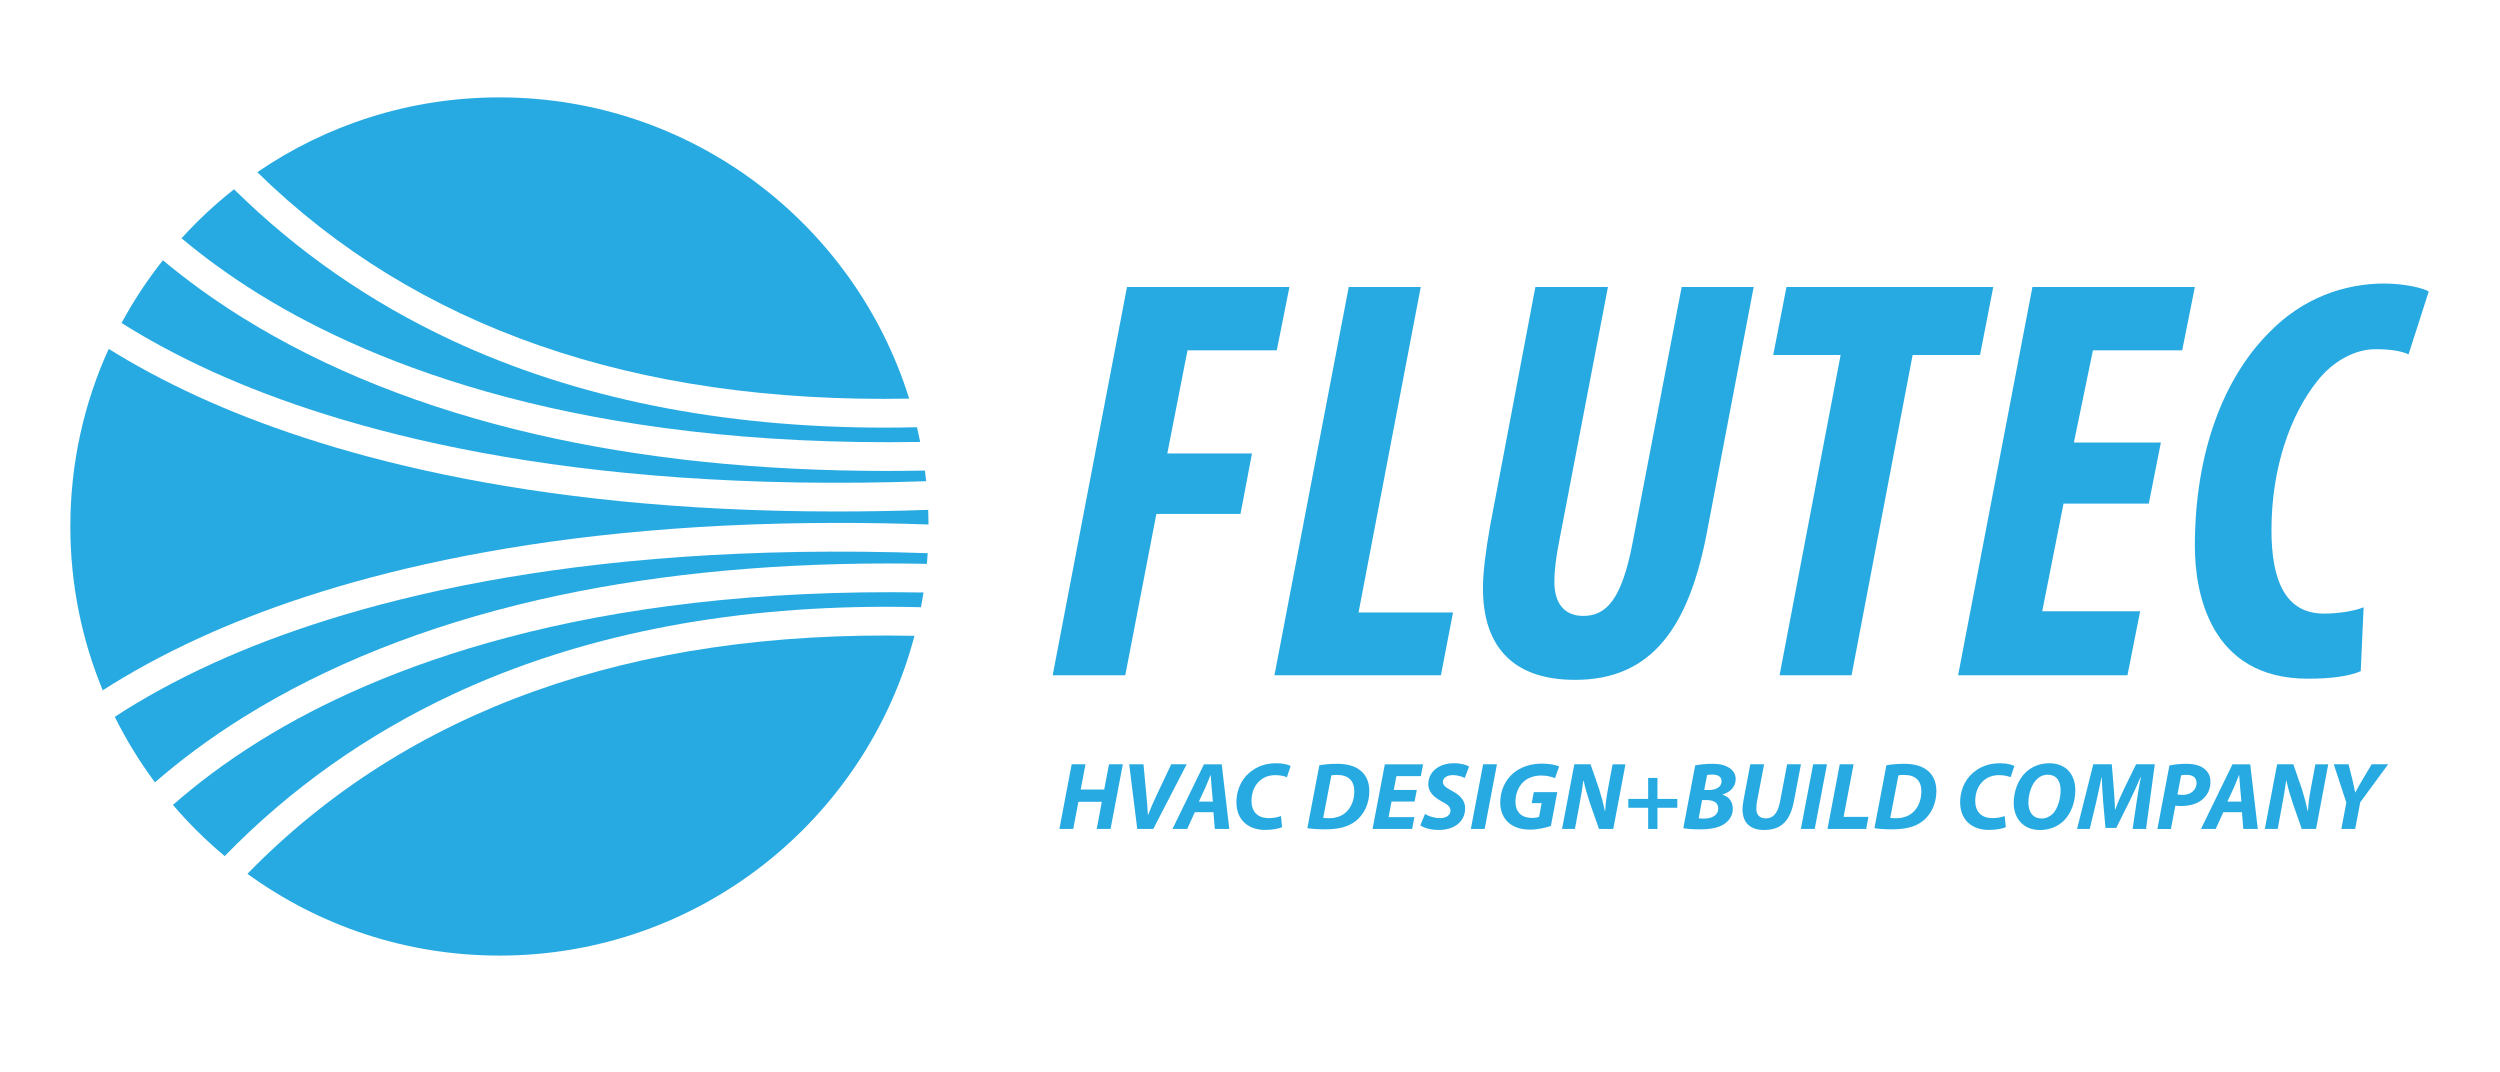 <?xml version="1.0" encoding="utf-8"?>
<!-- Generator: Adobe Illustrator 16.0.0, SVG Export Plug-In . SVG Version: 6.00 Build 0)  -->
<!DOCTYPE svg PUBLIC "-//W3C//DTD SVG 1.1//EN" "http://www.w3.org/Graphics/SVG/1.1/DTD/svg11.dtd">
<svg version="1.1" xmlns="http://www.w3.org/2000/svg" xmlns:xlink="http://www.w3.org/1999/xlink" x="0px" y="0px"
	 width="312.513px" height="134px" viewBox="0 0 312.513 134" enable-background="new 0 0 312.513 134" xml:space="preserve">
<g id="Layer_2">
</g>
<g id="Layer_1">
	<g>
		<path fill="#27AAE1" d="M140.881,35.876h20.306l-1.584,7.921h-11.161l-2.521,12.889h10.585l-1.439,7.561h-10.514l-3.888,20.162
			h-9.073L140.881,35.876z"/>
		<path fill="#27AAE1" d="M168.601,35.876h9.001l-7.776,40.684h11.809l-1.512,7.849h-20.811L168.601,35.876z"/>
		<path fill="#27AAE1" d="M201.001,35.876l-6.048,31.539c-0.433,2.16-0.648,3.889-0.648,5.329c0,2.808,1.368,4.249,3.601,4.249
			c2.88,0,4.824-2.016,6.192-9.217l6.12-31.899h9.001l-5.832,30.603c-2.232,11.737-6.769,18.506-16.489,18.506
			c-7.921,0-11.521-4.32-11.521-11.449c0-2.088,0.36-4.68,0.864-7.632l5.688-30.027H201.001z"/>
		<path fill="#27AAE1" d="M230.088,44.373h-8.425l1.656-8.497h25.851l-1.656,8.497h-8.425l-7.633,40.036h-9.001L230.088,44.373z"/>
		<path fill="#27AAE1" d="M268.609,62.95h-10.656l-2.664,13.465h12.24l-1.584,7.993h-21.17l9.289-48.532h20.306l-1.584,7.921
			h-11.161l-2.376,11.521h10.873L268.609,62.95z"/>
		<path fill="#27AAE1" d="M295.104,83.904c-1.512,0.648-3.744,0.936-6.624,0.936c-12.313,0-14.113-10.945-14.113-16.562
			c0-11.737,3.601-21.026,9.289-26.714c4.176-4.32,9.433-6.121,14.401-6.121c2.447,0,4.968,0.576,5.544,1.008l-2.521,7.849
			c-0.936-0.432-2.231-0.648-4.176-0.648c-2.521,0-5.329,1.512-7.272,4.032c-3.312,4.176-5.688,10.801-5.688,18.578
			c0,6.265,1.728,10.441,6.552,10.441c1.729,0,3.745-0.288,4.969-0.792L295.104,83.904z"/>
	</g>
	<g>
		<path fill="#27AAE1" d="M135.694,95.541l-0.6,3.154h2.938l0.6-3.154h1.727l-1.535,8.083h-1.727l0.636-3.394h-2.927l-0.647,3.394
			h-1.728l1.535-8.083H135.694z"/>
		<path fill="#27AAE1" d="M142.163,103.624l-1.007-8.083h1.786l0.36,3.85c0.084,0.852,0.144,1.643,0.191,2.483h0.024
			c0.3-0.792,0.684-1.655,1.079-2.495l1.812-3.838h1.931l-4.174,8.083H142.163z"/>
		<path fill="#27AAE1" d="M149.363,101.525l-0.96,2.099h-1.835l3.934-8.083h2.219l0.948,8.083h-1.812l-0.168-2.099H149.363z
			 M151.618,100.206l-0.156-1.739c-0.036-0.444-0.084-1.091-0.12-1.583h-0.023c-0.204,0.492-0.433,1.115-0.648,1.583l-0.804,1.739
			H151.618z"/>
		<path fill="#27AAE1" d="M160.269,103.396c-0.432,0.192-1.164,0.348-2.135,0.348c-2.135,0-3.574-1.295-3.574-3.43
			c0-1.811,0.815-3.227,2.039-4.042c0.839-0.587,1.835-0.863,2.974-0.863c0.876,0,1.535,0.204,1.764,0.348l-0.468,1.403
			c-0.24-0.12-0.768-0.264-1.464-0.264c-0.695,0-1.354,0.216-1.847,0.624c-0.684,0.552-1.115,1.475-1.115,2.603
			c0,1.283,0.72,2.146,2.146,2.146c0.564,0,1.128-0.096,1.535-0.264L160.269,103.396z"/>
		<path fill="#27AAE1" d="M164.927,95.66c0.684-0.12,1.451-0.18,2.23-0.18c1.26,0,2.268,0.288,2.951,0.875
			c0.647,0.54,1.055,1.343,1.067,2.531c0,1.559-0.66,2.914-1.667,3.718c-0.936,0.744-2.123,1.067-3.874,1.067
			c-0.972,0-1.812-0.072-2.207-0.144L164.927,95.66z M165.407,102.233c0.204,0.036,0.456,0.048,0.756,0.048
			c0.936,0,1.763-0.336,2.291-0.947c0.552-0.624,0.839-1.463,0.839-2.435c0-1.271-0.707-2.027-2.135-2.027
			c-0.3,0-0.552,0.012-0.731,0.048L165.407,102.233z"/>
		<path fill="#27AAE1" d="M176.83,100.194h-2.879l-0.372,1.955h3.227l-0.276,1.475h-4.953l1.535-8.083h4.786l-0.288,1.475h-3.047
			l-0.336,1.727h2.879L176.83,100.194z"/>
		<path fill="#27AAE1" d="M178.128,101.753c0.479,0.288,1.163,0.516,1.906,0.516c0.672,0,1.283-0.312,1.283-0.947
			c0-0.456-0.348-0.755-1.091-1.139c-0.864-0.468-1.68-1.092-1.68-2.147c0-1.631,1.428-2.626,3.19-2.626
			c0.983,0,1.56,0.216,1.907,0.408l-0.54,1.439c-0.264-0.144-0.839-0.372-1.511-0.36c-0.804,0-1.224,0.408-1.224,0.852
			c0,0.468,0.492,0.756,1.176,1.14c0.983,0.516,1.606,1.175,1.606,2.135c0,1.799-1.487,2.723-3.286,2.723
			c-1.127,0-1.931-0.288-2.314-0.576L178.128,101.753z"/>
		<path fill="#27AAE1" d="M187.126,95.541l-1.535,8.083h-1.727l1.535-8.083H187.126z"/>
		<path fill="#27AAE1" d="M193.869,103.252c-0.624,0.204-1.595,0.456-2.614,0.456c-1.115,0-2.027-0.288-2.699-0.888
			c-0.647-0.576-1.019-1.463-1.019-2.495c0-1.511,0.623-2.818,1.654-3.694c0.912-0.755,2.159-1.175,3.562-1.175
			c1.056,0,1.835,0.204,2.146,0.36l-0.516,1.463c-0.372-0.167-0.995-0.335-1.715-0.335c-0.804,0-1.523,0.228-2.062,0.647
			c-0.696,0.552-1.164,1.511-1.164,2.615c0,1.355,0.804,2.039,2.075,2.039c0.396,0,0.684-0.06,0.875-0.144l0.324-1.703h-1.247
			l0.264-1.379h2.938L193.869,103.252z"/>
		<path fill="#27AAE1" d="M195.264,103.624l1.535-8.083h2.027l1.067,3.082c0.324,1.032,0.54,1.871,0.731,2.759h0.036
			c0.036-0.828,0.144-1.715,0.372-2.902l0.552-2.938h1.606l-1.522,8.083h-1.787l-1.128-3.226c-0.359-1.091-0.575-1.823-0.791-2.819
			l-0.036,0.012c-0.096,0.78-0.288,1.931-0.528,3.202l-0.527,2.831H195.264z"/>
		<path fill="#27AAE1" d="M207.191,97.244v2.626h2.482v1.104h-2.482v2.65h-1.164v-2.65h-2.482V99.87h2.482v-2.626H207.191z"/>
		<path fill="#27AAE1" d="M211.908,95.672c0.576-0.108,1.319-0.192,2.123-0.192c0.84,0,1.464,0.108,2.003,0.432
			c0.54,0.276,0.936,0.792,0.936,1.476c0,1.019-0.756,1.667-1.631,1.919v0.036c0.779,0.24,1.271,0.875,1.271,1.763
			c0,0.863-0.468,1.499-1.104,1.919c-0.684,0.456-1.703,0.647-3.047,0.647c-0.911,0-1.643-0.06-2.038-0.144L211.908,95.672z
			 M212.34,102.293c0.203,0.024,0.407,0.036,0.659,0.036c0.936,0,1.787-0.372,1.787-1.271c0-0.804-0.672-1.043-1.476-1.043h-0.539
			L212.34,102.293z M213.036,98.755h0.575c0.948,0,1.596-0.408,1.596-1.092c0-0.587-0.479-0.839-1.14-0.839
			c-0.3,0-0.54,0.024-0.672,0.06L213.036,98.755z"/>
		<path fill="#27AAE1" d="M220.523,95.541l-0.888,4.653c-0.06,0.276-0.084,0.6-0.084,0.959c0,0.647,0.396,1.151,1.176,1.151
			c0.899,0,1.499-0.6,1.787-2.099l0.888-4.666h1.727l-0.876,4.593c-0.468,2.447-1.547,3.622-3.741,3.622
			c-1.667,0-2.687-0.852-2.687-2.579c0-0.348,0.048-0.744,0.12-1.127l0.852-4.509H220.523z"/>
		<path fill="#27AAE1" d="M228.383,95.541l-1.535,8.083h-1.728l1.535-8.083H228.383z"/>
		<path fill="#27AAE1" d="M229.98,95.541h1.728l-1.247,6.572h3.105l-0.287,1.511h-4.834L229.98,95.541z"/>
		<path fill="#27AAE1" d="M235.812,95.66c0.684-0.12,1.451-0.18,2.23-0.18c1.26,0,2.268,0.288,2.951,0.875
			c0.647,0.54,1.055,1.343,1.067,2.531c0,1.559-0.66,2.914-1.667,3.718c-0.936,0.744-2.123,1.067-3.874,1.067
			c-0.972,0-1.812-0.072-2.207-0.144L235.812,95.66z M236.292,102.233c0.204,0.036,0.456,0.048,0.756,0.048
			c0.936,0,1.763-0.336,2.291-0.947c0.552-0.624,0.839-1.463,0.839-2.435c0-1.271-0.707-2.027-2.135-2.027
			c-0.3,0-0.552,0.012-0.731,0.048L236.292,102.233z"/>
		<path fill="#27AAE1" d="M250.738,103.396c-0.432,0.192-1.164,0.348-2.135,0.348c-2.135,0-3.574-1.295-3.574-3.43
			c0-1.811,0.815-3.227,2.039-4.042c0.839-0.587,1.835-0.863,2.974-0.863c0.876,0,1.535,0.204,1.764,0.348l-0.468,1.403
			c-0.24-0.12-0.768-0.264-1.464-0.264c-0.695,0-1.354,0.216-1.847,0.624c-0.684,0.552-1.115,1.475-1.115,2.603
			c0,1.283,0.72,2.146,2.146,2.146c0.564,0,1.128-0.096,1.535-0.264L250.738,103.396z"/>
		<path fill="#27AAE1" d="M259.424,98.779c0,1.475-0.516,2.902-1.439,3.814c-0.755,0.731-1.774,1.163-2.986,1.163
			c-2.099,0-3.274-1.487-3.274-3.37c0-1.463,0.54-2.915,1.487-3.826c0.756-0.72,1.787-1.151,2.951-1.151
			C258.297,95.409,259.424,96.848,259.424,98.779z M254.567,97.459c-0.647,0.636-1.007,1.895-1.007,2.866
			c0,1.14,0.516,1.991,1.69,1.991c0.504,0,0.983-0.228,1.355-0.588c0.636-0.636,0.983-1.967,0.983-2.902
			c0-1.007-0.359-1.979-1.631-1.979C255.418,96.848,254.939,97.076,254.567,97.459z"/>
		<path fill="#27AAE1" d="M266.589,103.624l0.491-3.334c0.132-0.875,0.312-1.991,0.54-3.154h-0.036
			c-0.443,1.043-0.947,2.159-1.392,3.046l-1.654,3.31h-1.344l-0.288-3.274c-0.071-0.887-0.132-2.003-0.18-3.082h-0.023
			c-0.229,1.067-0.468,2.279-0.672,3.154l-0.804,3.334h-1.583l2.026-8.083h2.315l0.252,3.07c0.048,0.755,0.132,1.679,0.144,2.579
			h0.048c0.312-0.899,0.743-1.847,1.092-2.579l1.499-3.07h2.339l-1.092,8.083H266.589z"/>
		<path fill="#27AAE1" d="M271.187,95.696c0.517-0.132,1.332-0.216,2.111-0.216c0.72,0,1.56,0.12,2.146,0.54
			c0.54,0.372,0.876,0.936,0.876,1.715c0,1.02-0.468,1.787-1.104,2.279c-0.659,0.516-1.595,0.744-2.578,0.744
			c-0.288,0-0.528-0.024-0.708-0.048l-0.552,2.915h-1.691L271.187,95.696z M272.195,99.307c0.18,0.036,0.372,0.06,0.66,0.06
			c1.043,0,1.727-0.671,1.727-1.475c0-0.779-0.563-1.031-1.235-1.031c-0.323,0-0.552,0.024-0.695,0.06L272.195,99.307z"/>
		<path fill="#27AAE1" d="M277.931,101.525l-0.96,2.099h-1.835l3.934-8.083h2.219l0.948,8.083h-1.812l-0.168-2.099H277.931z
			 M280.186,100.206l-0.156-1.739c-0.036-0.444-0.084-1.091-0.12-1.583h-0.023c-0.204,0.492-0.433,1.115-0.648,1.583l-0.804,1.739
			H280.186z"/>
		<path fill="#27AAE1" d="M283.116,103.624l1.535-8.083h2.027l1.067,3.082c0.324,1.032,0.54,1.871,0.731,2.759h0.036
			c0.036-0.828,0.144-1.715,0.372-2.902l0.552-2.938h1.606l-1.522,8.083h-1.787l-1.128-3.226c-0.359-1.091-0.575-1.823-0.791-2.819
			l-0.036,0.012c-0.096,0.78-0.288,1.931-0.528,3.202l-0.527,2.831H283.116z"/>
		<path fill="#27AAE1" d="M292.679,103.624l0.624-3.298l-1.571-4.785h1.847l0.516,2.051c0.145,0.672,0.229,1.056,0.312,1.463h0.023
			c0.24-0.432,0.479-0.888,0.828-1.476l1.211-2.039h2.062l-3.489,4.75l-0.636,3.334H292.679z"/>
	</g>
	<g>
		<path fill="#27AAE1" d="M104.827,65.365c3.626,0,7.374,0.064,11.243,0.199c-0.003-0.613-0.018-1.222-0.042-1.829
			c-3.925,0.137-7.729,0.204-11.405,0.204c-39.552,0-64.959-7.559-79.77-14.32c-4.413-2.014-8.138-4.058-11.265-6.006
			c-3.08,6.766-4.796,14.282-4.796,22.199c0,7.253,1.443,14.169,4.052,20.479c3.312-2.125,7.345-4.383,12.213-6.606
			C39.867,72.924,65.275,65.365,104.827,65.365z"/>
		<path fill="#27AAE1" d="M110.828,75.851c1.42,0,2.852,0.018,4.293,0.053c0.115-0.61,0.225-1.222,0.319-1.839
			c-42.306-0.722-68.242,9.423-82.847,18.469c-4.376,2.71-7.998,5.473-10.974,8.084c1.972,2.31,4.135,4.45,6.467,6.396
			c8.189-8.412,17.762-15.2,28.579-20.247C72.215,79.512,90.402,75.851,110.828,75.851z"/>
		<path fill="#27AAE1" d="M66.92,54.277C52.953,51.05,40.61,46.131,30.23,39.655c-3.821-2.384-7.085-4.798-9.866-7.123
			c-1.941,2.45-3.672,5.071-5.167,7.842c3.137,1.979,6.931,4.075,11.475,6.132c15.798,7.149,43.971,15.212,89.104,13.648
			c-0.048-0.446-0.1-0.891-0.157-1.334c-1.599,0.03-3.19,0.05-4.765,0.05C94.874,58.87,80.149,57.334,66.92,54.277z"/>
		<path fill="#27AAE1" d="M26.876,82.801c-5.064,2.292-9.199,4.633-12.528,6.806c1.431,2.887,3.113,5.627,5.02,8.191
			c3.027-2.636,6.681-5.41,11.066-8.146c10.379-6.477,22.723-11.396,36.69-14.623c13.229-3.057,27.953-4.592,43.934-4.592
			c1.589,0,3.195,0.02,4.81,0.05c0.038-0.444,0.071-0.889,0.099-1.335C70.841,67.589,42.673,75.651,26.876,82.801z"/>
		<path fill="#27AAE1" d="M110.624,53.455c-20.426,0-38.612-3.661-54.163-10.916c-10.22-4.767-19.324-11.098-27.205-18.878
			c-2.355,1.857-4.551,3.905-6.563,6.124c2.72,2.282,5.93,4.654,9.697,6.987c14.581,9.032,40.454,19.16,82.64,18.474
			c-0.124-0.617-0.258-1.229-0.401-1.839C113.285,53.437,111.949,53.455,110.624,53.455z"/>
		<path fill="#27AAE1" d="M30.929,109.229c8.846,6.429,19.73,10.224,31.502,10.224c24.901,0,45.836-16.967,51.882-39.971
			C78.921,78.736,50.949,88.724,30.929,109.229z"/>
		<path fill="#27AAE1" d="M113.65,49.83c-6.801-21.819-27.16-37.657-51.219-37.657c-11.229,0-21.649,3.453-30.265,9.351
			C51.991,40.965,79.316,50.466,113.65,49.83z"/>
	</g>
</g>
<g id="Layer_3">
</g>
</svg>
